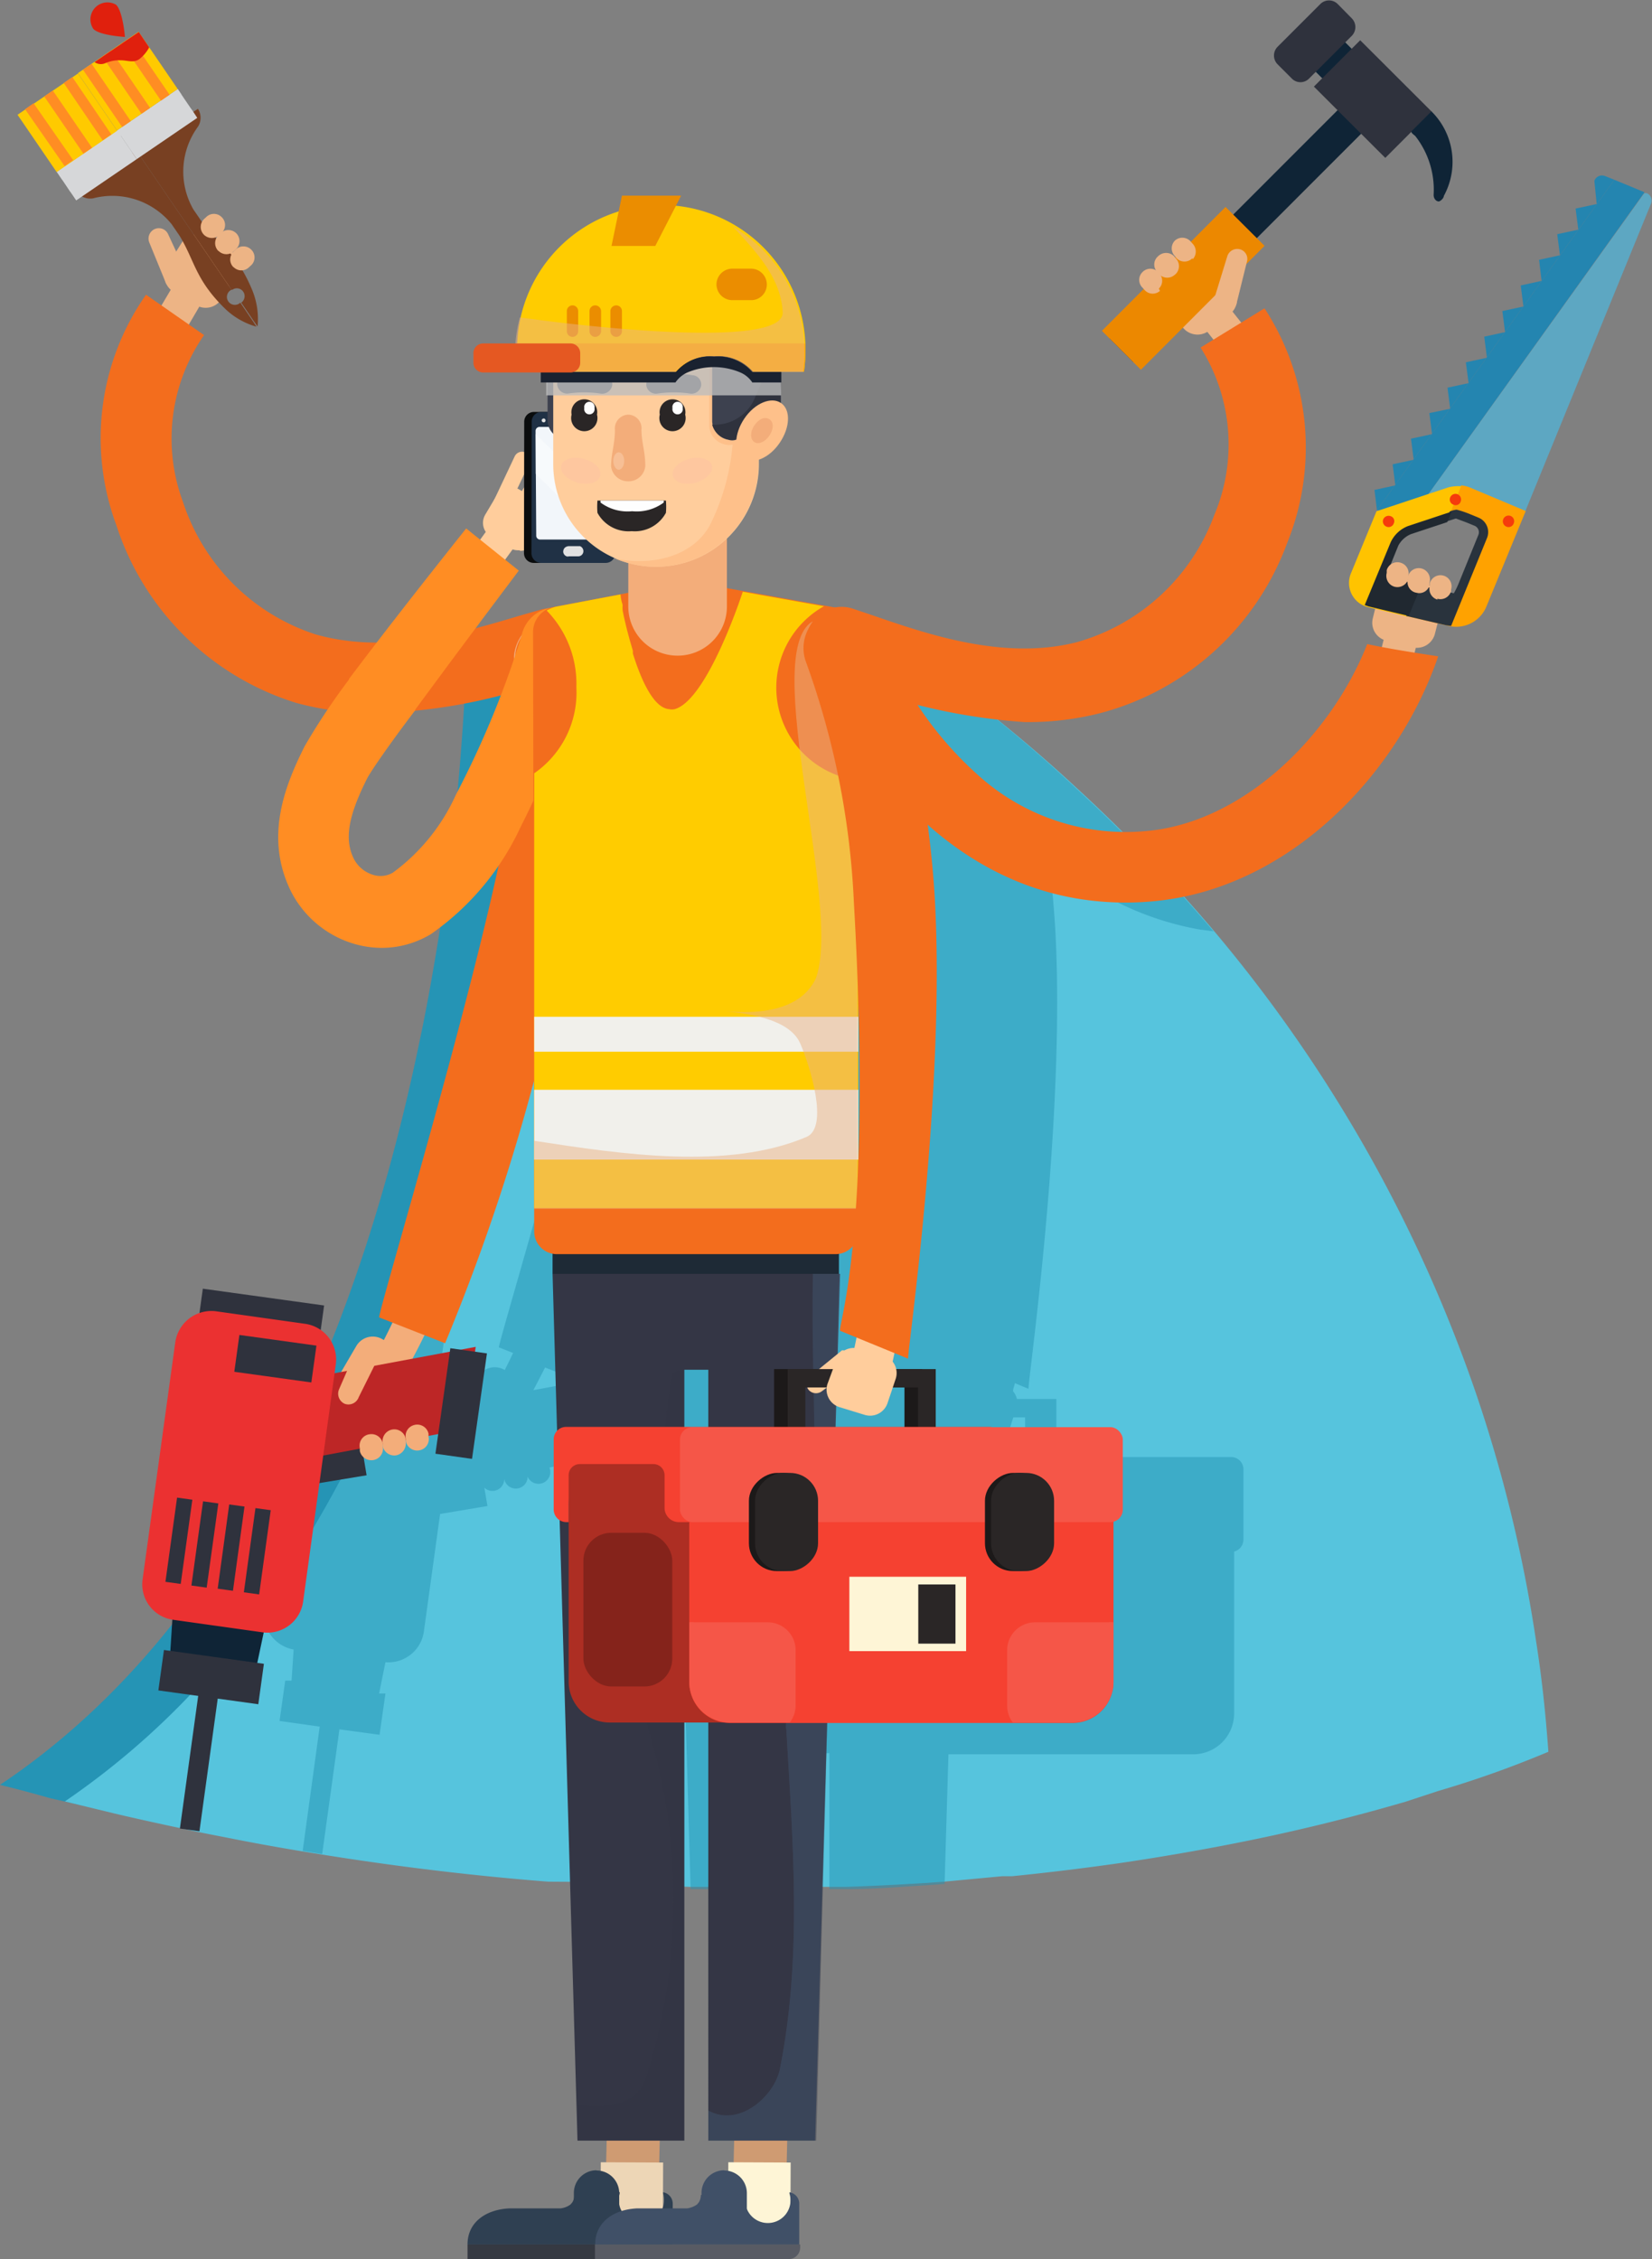 <svg xmlns="http://www.w3.org/2000/svg" viewBox="0 0 72.86 99.65"><rect x="0" y="0" width="72.86" height="99.65" fill="#808080" stroke="none"/><defs><style>.cls-1{isolation:isolate;}.cls-2,.cls-4{fill:#2594b5;}.cls-3{fill:#56c4dd;}.cls-4,.cls-45{opacity:0.5;}.cls-5{fill:#edb485;}.cls-6{fill:#f36d1d;}.cls-7{fill:#2485b0;}.cls-8{fill:#5da7c2;}.cls-9{fill:#ffa200;}.cls-10{fill:#ffc300;}.cls-11{fill:#29333d;}.cls-12{fill:#202830;}.cls-13{fill:#f53b0c;}.cls-14{fill:#784022;}.cls-15{fill:#d6d7d9;}.cls-16{fill:#ffca00;}.cls-17{fill:#ff8d23;}.cls-18{fill:#e0200d;}.cls-19{fill:#ffcd9c;}.cls-20{fill:#0a0c0d;}.cls-21{fill:#203145;}.cls-22{fill:#f2f6fa;}.cls-23{fill:#e1e1e1;}.cls-24,.cls-34,.cls-36{opacity:0.4;}.cls-24{mix-blend-mode:screen;}.cls-25{fill:#fefefe;}.cls-26{fill:#1e2a36;}.cls-27{fill:#cf9b72;}.cls-28{fill:#edd6b6;}.cls-29{fill:#2f4052;}.cls-30{fill:#353942;}.cls-31{fill:#fef5d6;}.cls-32{fill:#405067;}.cls-33{fill:#585b64;}.cls-34,.cls-37{fill:#333544;}.cls-34,.cls-36,.cls-45,.cls-56{mix-blend-mode:multiply;}.cls-35{fill:#343645;}.cls-38{fill:#f3ad7a;}.cls-39{fill:#2f323d;}.cls-40{fill:#0f2436;}.cls-41{fill:#bd2626;}.cls-42{fill:#eb3131;}.cls-43{fill:#fc0;}.cls-44{fill:#f1f0eb;}.cls-45{fill:#ebb386;}.cls-46{fill:#1c1919;}.cls-47{fill:#2a2626;}.cls-48{fill:#ad2e23;}.cls-49{fill:#f54131;}.cls-50{fill:#f55648;}.cls-51{fill:#85231b;}.cls-52{fill:#3d414f;}.cls-53{fill:#fec08a;}.cls-54{fill:#ffe9d4;opacity:0.3;}.cls-55{fill:#f48fb7;opacity:0.1;}.cls-56{fill:#bdbdbd;opacity:0.8;}.cls-57{fill:#1a2230;}.cls-58{fill:#eb8d00;}.cls-59{fill:#fa0;}.cls-60{fill:#e55822;}.cls-61{fill:#ec8800;}</style></defs><title>Recurso 1</title><g class="cls-1"><g id="Capa_2" data-name="Capa 2"><g id="Layer_1" data-name="Layer 1"><path class="cls-2" d="M18.49,46c.25-1.17.46-2.31.65-3.42.62-3.6,1-6.85,1.19-9.46.12-1.51.19-2.81.23-3.83,0-.08,0-.15,0-.23h18c8,5.82,24.89,21.08,26.83,47.5a48.17,48.17,0,0,1-4.87,1.77l-1.42.43c-1.54.45-3.34.93-5.4,1.38s-4.51.93-7.14,1.32c-1.53.22-3.14.42-4.83.59l-.44,0-1.07.1q-1.14.11-2.34.18c-1.13.07-2.3.13-3.5.17-1.64.05-3.35.07-5.1.05q-3.13,0-6.48-.25l-1.53-.11h0A125.11,125.11,0,0,1,7,80.3L5.29,80c-1-.21-2-.44-3.07-.68Q1.11,79,0,78.73C11,71.38,16.09,57.57,18.49,46Z"/><path class="cls-3" d="M68.29,77.27A45.47,45.47,0,0,1,63.43,79L62,79.47c-1.54.45-3.34.93-5.4,1.39s-4.51.92-7.14,1.31c-1.53.22-3.14.42-4.83.59l-.44,0-1.06.1L41.64,83l-.85.06c-1.14.07-2.31.13-3.5.17l-.73,0h-.24l-.81,0c-1.09,0-2.2,0-3.33,0l-1.74,0-2.25-.08-2.49-.14L24.18,83h0c-3.19-.25-6.51-.64-10-1.2l-.86-.14q-1.71-.28-3.45-.63c-.57-.11-1.14-.22-1.72-.35-1-.21-2-.43-3.07-.68l-2.22-.54a34.3,34.3,0,0,0,8.79-8.7,52.69,52.69,0,0,0,6.28-12,81.26,81.26,0,0,0,3.43-12c.24-1.16.46-2.31.65-3.42l0-.14c.19-1.12.36-2.21.5-3.26.31-2.25.52-4.3.66-6.06,0-.23,0-.45,0-.66.07-1,.12-1.82.16-2.56,0-.21,0-.41,0-.61,0-1.15.06-1.95.06-2.32v-.23l.11.08.28.21,3.54-.19,3.36-.17L33,27.26l2-.1L37.28,27l.11.06.4.24c.32.19.79.47,1.37.85S40.32,29,41,29.47a64.56,64.56,0,0,1,6.53,5.33,69.92,69.92,0,0,1,6,6.25A63.79,63.79,0,0,1,65.08,61.41a62.43,62.43,0,0,1,2.67,11C68,74,68.17,75.59,68.29,77.27Z"/><path class="cls-4" d="M54.29,64.27h-7.7V61.71H44.85a.78.78,0,0,0-.17-.34c0-.12.06-.24.08-.36l.6.25c0-.57,1.65-11.87,1.18-20.3-.07-1.12-.17-2.21-.32-3.28A13.26,13.26,0,0,0,52.91,41l.61.08a69.92,69.92,0,0,0-6-6.25A64.56,64.56,0,0,0,41,29.47c-.71-.51-1.33-.93-1.87-1.28s-1-.66-1.37-.85l-.4-.08V27.1L37.28,27,35,27.16l-2,.1v.21l-.36.07h0l-.44.08-.41.08-.15,0-1.83.35-.06,0a1.86,1.86,0,0,0-.47.09l-.13,0c-.27.08-.57.16-.87.26-.62.18-1.3.38-2,.57l1.12-1.5-3.54.19-.28-.21-.11.15c0,.37,0,1.17-.06,2.32,0,.2,0,.4,0,.61,0,.74-.09,1.6-.16,2.56.11-.15.22-.31.34-.46A25.66,25.66,0,0,0,27.4,32c-.62,1.52-1.42,3.27-2,4.43a8.67,8.67,0,0,1-2.77,3.44l-.08,0c-.14,1-.31,2.14-.5,3.26h0a4.12,4.12,0,0,0,2.17-.61,10.25,10.25,0,0,0,3.11-3.25C25.78,46.66,22.1,58.8,22,59.43l.63.25c-.12.25-.24.5-.37.75l0,0a.86.86,0,0,0-1.18.3l-.62,1.06a.2.2,0,0,1,0,.08l-.29.06.05-.4A1.58,1.58,0,0,0,19.46,60l.15-1.07-1.68-.23a52.69,52.69,0,0,1-6.28,12l0,.27a1.6,1.6,0,0,0,1.3,1.79l-.09,1.37-.28,0-.25,1.78,1.77.25-.75,5.48.86.14.76-5.5,1.77.24L17,74.7l-.28,0L17,73.32A1.58,1.58,0,0,0,18.69,72l.72-5.22,2.09-.35-.14-.81a.52.52,0,0,0,.87-.47.52.52,0,1,0,1-.21.52.52,0,1,0,1-.21v0l.35-.07-.09.64,1.61.22.64-4.65-.45-.06h0l-1.16-.17-.05.39-1.56.29h0c.17-.31.34-.65.52-1l.87.34a92.3,92.3,0,0,0,4-11.81v6.88a1,1,0,0,0,.81,1v.83l.19,6.93a.56.56,0,0,0-.14.38v3.09a.56.56,0,0,0,.26.47l.43,14.9,1.74,0c1.13,0,2.24,0,3.33,0v-6h1.05v6l.73,0c1.19,0,2.36-.1,3.5-.17l.85-.06.17-5.72H52.63a1.8,1.8,0,0,0,1.8-1.8V68.44a.55.55,0,0,0,.41-.53V64.82A.54.54,0,0,0,54.29,64.27Zm-17.73,0H35.51V61.75h1.05Zm8.66,0h-3l0-.95.14.07,1.1.36a.81.81,0,0,0,1-.51l.23-.72h.52Z"/><path class="cls-5" d="M63.29,27.94a.82.82,0,0,1-1,.61l-1.14-.29a.81.81,0,0,1-.6-1l.28-1.14a.82.82,0,0,1,1-.6l1.14.28a.84.84,0,0,1,.61,1Z"/><path class="cls-5" d="M61.64,31.84a.75.75,0,0,1-.89.53h0a.73.73,0,0,1-.53-.89l1.05-4.26a.72.72,0,0,1,.88-.53h0a.72.72,0,0,1,.54.88Z"/><path class="cls-6" d="M60.3,28.41c-1.57,4-5.43,7.88-9.77,8.25a9.71,9.71,0,0,1-7.47-2.54,15.72,15.72,0,0,1-3.47-4.54H36.15c0,.06.05.12.08.17,1.91,4.45,5.79,9,11.36,9.9a13.07,13.07,0,0,0,3.21.11c6-.51,10.84-5.57,12.63-10.81C62.38,28.79,61.33,28.63,60.3,28.41Z"/><path class="cls-7" d="M70.8,7.77a.36.36,0,0,0-.48.2l0,0h0V8l.1,1-.93.2.12.93-.93.2.12.93-.92.2h0l.11.93-.92.2h0l.12.93-.93.2h0l.12.93-.92.2h0l.12.93-.93.2h0l.12.92-.93.2h0l.12.93-.92.19.12.93-.93.2.12.93-.93.2.12.93-.92.2.11.9h0L71.2,7.93Z"/><polygon class="cls-7" points="71.2 7.93 60.73 22.51 62.46 22.55 72.53 8.48 71.2 7.93"/><path class="cls-8" d="M72.63,8.52l-.11,0L62.46,22.55l4.76.13L72.81,9h0l0,0A.36.36,0,0,0,72.63,8.52Z"/><path class="cls-9" d="M64.82,21.5a1.41,1.41,0,0,0-.38-.09l-.56,1.38.41-.12a4.24,4.24,0,0,1,.54.2l.34.14a.51.51,0,0,1,.28.66l-.88,2.13a2.75,2.75,0,0,1-.25.52.29.29,0,0,1-.14,0l-.5-.12L62.58,26l-.49,1.19,1.77.41a1.44,1.44,0,0,0,1.69-.83l1.74-4.23Z"/><path class="cls-10" d="M61.31,25.68a.42.42,0,0,1-.3-.59l.45-1.1a1.27,1.27,0,0,1,.67-.62l1.63-.54.12,0,.56-1.38a1.73,1.73,0,0,0-.57.05l-3.16,1.05-1.12,2.72a1.1,1.1,0,0,0,.74,1.51l1.76.42L62.58,26Z"/><path class="cls-11" d="M64,27.61l1.58-3.87a.69.69,0,0,0-.38-.91l-.34-.14a4.52,4.52,0,0,0-.62-.21,1.18,1.18,0,0,0-.3.08l-.19.46h0l.46-.15.48.18.34.14a.31.31,0,0,1,.17.41l-.87,2.14a3.44,3.44,0,0,1-.21.43l-.47-.11-1.07-.25-.56,1.36,1.76.41Z"/><path class="cls-12" d="M61.35,25.49h0a.23.23,0,0,1-.13-.31l.45-1.11a1.11,1.11,0,0,1,.56-.51l1.6-.53.19-.46-.28.09-1.63.54a1.4,1.4,0,0,0-.78.73l-1.14,2.76.17.06,1.77.42.56-1.36Z"/><path class="cls-13" d="M64.42,22.13a.25.25,0,0,0-.14-.33.25.25,0,0,0-.32.14.24.24,0,0,0,.14.32A.23.23,0,0,0,64.42,22.13Z"/><path class="cls-13" d="M61.47,23.09a.23.23,0,0,0-.13-.32.26.26,0,0,0-.33.13.25.25,0,0,0,.14.33A.24.24,0,0,0,61.47,23.09Z"/><path class="cls-13" d="M66.76,23.09a.25.25,0,0,0-.13-.33.25.25,0,0,0-.19.47A.24.24,0,0,0,66.76,23.09Z"/><path class="cls-5" d="M61.5,25.88a.5.5,0,0,0,.61-.34l0-.12a.49.49,0,0,0-.34-.6h0a.49.49,0,0,0-.61.33l0,.12a.5.5,0,0,0,.34.61Z"/><path class="cls-5" d="M62.45,26.14a.47.47,0,0,0,.6-.33l0-.12a.5.5,0,0,0-.34-.61h0a.49.49,0,0,0-.61.34l0,.12a.47.47,0,0,0,.34.6Z"/><path class="cls-5" d="M63.39,26.41a.49.49,0,0,0,.61-.34L64,26a.49.49,0,0,0-.34-.61h0a.49.49,0,0,0-.6.34l0,.12a.49.49,0,0,0,.34.6Z"/><path class="cls-5" d="M7.36,11.75a.83.83,0,0,0,.29,1.12l1,.59a.82.82,0,0,0,1.13-.29l.59-1A.83.83,0,0,0,10.09,11l-1-.59A.84.84,0,0,0,8,10.73Z"/><path class="cls-5" d="M5.82,15.68a.73.73,0,0,0,.27,1h0a.73.73,0,0,0,1-.25l2.22-3.79a.72.72,0,0,0-.26-1h0a.73.73,0,0,0-1,.26Z"/><path class="cls-5" d="M6.81,10.11a.45.45,0,0,1,.6.21l.85,1.83a1.58,1.58,0,0,1-.47.49c-.12.06-.46-.12-.46-.12l-.74-1.81A.46.46,0,0,1,6.81,10.11Z"/><path class="cls-14" d="M10.25,12.78a.34.34,0,0,1,.48.09.35.35,0,0,1-.09.48h0l.57.84h0l.15.21a3.36,3.36,0,0,0-.23-1.59c-.71-1.72-1.47-2-2.25-3.06l-.35-.51a3.35,3.35,0,0,1,.2-3.65.73.73,0,0,0,0-.79L6,6.62l4.21,6.16Z"/><path class="cls-14" d="M4.1,8.75A3.36,3.36,0,0,1,7.57,9.89l.35.51c.67,1.1.69,1.93,2,3.21a3.27,3.27,0,0,0,1.39.8l-.14-.22-.57-.84a.35.35,0,1,1-.39-.57L6,6.62,3.37,8.44A.74.74,0,0,0,4.1,8.75Z"/><polygon class="cls-15" points="8.39 5.41 8.7 5.2 8.49 4.88 8.41 4.77 8.13 4.36 8.05 4.24 7.84 3.93 7.53 4.14 5.17 5.75 6.03 7.02 8.39 5.41"/><polygon class="cls-15" points="7.62 4.43 8 4.17 7.96 4.11 7.95 4.09 7.89 4.01 7.88 3.99 7.84 3.93 7.46 4.19 4.59 6.15 4.75 6.38 7.62 4.43"/><polygon class="cls-15" points="3.67 8.63 6.03 7.02 5.17 5.75 2.81 7.36 2.5 7.58 2.71 7.89 2.79 8 3.07 8.42 3.15 8.53 3.36 8.84 3.67 8.63"/><rect class="cls-16" x="4.02" y="2.05" width="3.24" height="3.06" transform="translate(-1.04 3.8) rotate(-34.32)"/><rect class="cls-16" x="1.35" y="3.88" width="3.23" height="3.06" transform="translate(-2.53 2.62) rotate(-34.33)"/><polygon class="cls-17" points="5.37 1.91 5.75 1.65 7.48 4.18 7.1 4.44 5.37 1.91"/><rect class="cls-17" x="5.34" y="2.1" width="0.46" height="3.06" transform="translate(-1.08 3.77) rotate(-34.34)"/><rect class="cls-17" x="4.48" y="2.68" width="0.46" height="3.06" transform="translate(-1.55 3.39) rotate(-34.35)"/><polygon class="cls-17" points="2.81 3.66 3.19 3.4 4.91 5.93 4.53 6.19 2.81 3.66"/><rect class="cls-17" x="2.77" y="3.85" width="0.46" height="3.06" transform="translate(-2.51 2.64) rotate(-34.39)"/><rect class="cls-17" x="1.92" y="4.44" width="0.46" height="3.06" transform="matrix(0.82, -0.57, 0.57, 0.82, -3, 2.27)"/><path class="cls-18" d="M4.12,1.28a.75.75,0,0,1,1-1.07c.3.29.39,1.42.39,1.42S4.41,1.57,4.12,1.28Z"/><path class="cls-18" d="M4.66,2.78a1.56,1.56,0,0,1,.67-.12c.3,0,.59.14.85-.08a1.62,1.62,0,0,0,.4-.49l-.46-.68L4.17,2.74A.49.49,0,0,0,4.66,2.78Z"/><path class="cls-5" d="M10.3,11.79a.48.48,0,0,1,0-.69l.09-.09a.49.49,0,0,1,.69,0h0a.48.48,0,0,1,0,.69l-.09.08a.48.48,0,0,1-.69,0Z"/><path class="cls-5" d="M9.63,11.07a.49.49,0,0,1,0-.69l.09-.09a.5.5,0,0,1,.7,0h0a.49.49,0,0,1,0,.69l-.09.09a.49.49,0,0,1-.69,0Z"/><path class="cls-5" d="M9,10.36a.49.49,0,0,1,0-.7l.09-.08a.48.48,0,0,1,.69,0h0a.48.48,0,0,1,0,.69l-.09.09a.5.5,0,0,1-.69,0Z"/><path class="cls-6" d="M16.37,31.46a24.17,24.17,0,0,0,7.51-1.33l.83-.24a1.55,1.55,0,1,0-.85-3l-.88.25c-2.47.74-5.86,1.76-9.07.84a9.11,9.11,0,0,1-5.84-5.84A8,8,0,0,1,9,14.78L6.44,13A11,11,0,0,0,5.13,23.16,12.1,12.1,0,0,0,13.05,31,12.93,12.93,0,0,0,16.37,31.46Z"/><rect class="cls-19" x="20.34" y="23.77" width="2.44" height="1.41" transform="translate(-10.91 27.58) rotate(-54.08)"/><path class="cls-19" d="M22.43,22.37a.35.35,0,0,1-.47.17h0a.35.35,0,0,1-.17-.48l.91-1.93a.36.36,0,0,1,.48-.17h0a.34.34,0,0,1,.17.47Z"/><path class="cls-19" d="M23.85,23.29a.36.36,0,0,1-.5.09h0a.37.37,0,0,1-.09-.5l1.23-1.76A.37.37,0,0,1,25,21h0a.36.36,0,0,1,.09.5Z"/><path class="cls-19" d="M25,23.68a.4.4,0,0,0-.42-.36l-1.73.12a1.18,1.18,0,0,0-.17.56c0,.11.27.3.27.3l1.68-.2A.4.4,0,0,0,25,23.68Z"/><path class="cls-19" d="M23.32,22.56a.36.36,0,0,1-.49.12h0a.36.36,0,0,1-.13-.49l1.1-1.84a.36.36,0,0,1,.49-.13h0a.36.36,0,0,1,.13.49Z"/><rect class="cls-19" x="21.49" y="21.68" width="2.43" height="2.43" rx="0.71" transform="translate(-8.58 30.7) rotate(-59.26)"/><path class="cls-17" d="M22.88,25.17l-2.32-1.86s-3,3.75-5.17,6.64c1,.42,1.9.93,2.88,1.41C20.25,28.66,22.88,25.17,22.88,25.17Z"/><path class="cls-20" d="M23.12,18.59a.43.43,0,0,1,.44-.42h2.82a.42.42,0,0,1,.43.41v5.84a.42.42,0,0,1-.43.41H23.55a.43.43,0,0,1-.44-.42Z"/><path class="cls-21" d="M23.45,18.59a.43.43,0,0,1,.44-.42H26.7a.43.43,0,0,1,.44.41v5.84a.43.43,0,0,1-.44.41H23.87a.43.43,0,0,1-.43-.42Z"/><path class="cls-22" d="M23.62,19a.18.18,0,0,1,.18-.17h3A.16.16,0,0,1,27,19v4.64a.17.17,0,0,1-.18.16h-3a.17.17,0,0,1-.17-.17Z"/><path class="cls-23" d="M24.91,24.16a.29.29,0,0,1,.18-.07h.4l.09,0a.24.24,0,0,1,.15.22.23.23,0,0,1-.24.23h-.4a.16.16,0,0,1-.1,0,.23.23,0,0,1-.15-.21A.26.26,0,0,1,24.91,24.16Z"/><path class="cls-23" d="M24.88,18.45h.83a.09.09,0,0,1,.09.09.09.09,0,0,1-.09.1h-.83a.1.1,0,0,1-.09-.1A.09.09,0,0,1,24.88,18.45Z"/><path class="cls-23" d="M23.89,18.54a.09.09,0,0,1,.09-.08.08.08,0,0,1,.08.08.08.08,0,0,1-.08.09A.09.09,0,0,1,23.89,18.54Z"/><g class="cls-24"><polygon class="cls-25" points="25.29 18.84 25.98 18.84 26.96 19.82 26.96 21.02 24.77 18.84 25.29 18.84"/><path class="cls-25" d="M23.62,19.14,27,22.48v1.17a.17.17,0,0,1-.18.16h-.25L23.62,20.9Z"/></g><g id="Legs"><path class="cls-26" d="M24.37,56.19V54.34a6.29,6.29,0,0,1,6.27-6.27h.11A6.29,6.29,0,0,1,37,54.34l0,1.85Z"/><rect class="cls-27" x="26.92" y="93.93" width="1.97" height="2.34" transform="translate(-67.82 120.75) rotate(-88.65)"/><rect class="cls-28" x="26.44" y="95.43" width="2.85" height="2.75" transform="translate(-69.06 124.25) rotate(-89.75)"/><path class="cls-29" d="M26.31,95.74a1,1,0,0,1,1,1v.93a1,1,0,0,1-1,1h0a1,1,0,0,1-1-1v-.94a1,1,0,0,1,1-1Z"/><path class="cls-30" d="M29.67,99.14a.51.51,0,0,1-.52.51H20.62V99h9.05Z"/><path class="cls-29" d="M20.62,99h9.05V98.2h0v-1a.51.51,0,0,0-.42-.5v.06a1,1,0,1,1-1.92,0v-.07l-2,.13v0a.59.59,0,0,1-.1.34l-.07.08a.91.91,0,0,1-.43.17l-.1,0H22.49C21.46,97.45,20.62,98,20.62,99Z"/><rect class="cls-27" x="32.55" y="93.93" width="1.97" height="2.34" transform="translate(-62.33 126.38) rotate(-88.65)"/><rect class="cls-31" x="32.07" y="95.43" width="2.85" height="2.75" transform="translate(-63.46 129.88) rotate(-89.75)"/><path class="cls-32" d="M31.94,95.74a1,1,0,0,1,1,1v.93a1,1,0,0,1-1,1h0a1,1,0,0,1-1-1v-.94a1,1,0,0,1,1-1Z"/><path class="cls-33" d="M35.29,99.14a.51.51,0,0,1-.51.51H26.24V99h9.05Z"/><path class="cls-32" d="M26.25,99h9V98.2h0v-1a.51.51,0,0,0-.43-.5v.06a1,1,0,1,1-1.91,0v-.07l-2,.13v0a.59.59,0,0,1-.1.34l-.07.08a1,1,0,0,1-.43.17l-.1,0H28.12C27.09,97.45,26.25,98,26.25,99Z"/><polygon class="cls-32" points="31.24 94.42 31.24 56.19 37.05 56.19 35.95 94.42 31.24 94.42"/><path class="cls-34" d="M31.39,93.17c1.3.58,2.74-.72,3-1.87,1-5,.58-10,.29-15-.15-.72.86-1.88,1-2.74.56-5.88,0-11.63.13-17.37h1.2L36,94.42H31.24V93.1Z"/><path class="cls-35" d="M35.85,56.19H24.37l1.1,38.23h4.71v-34h1.06V93.1l.15.07c1.3.58,2.74-.72,3-1.87,1-5,.58-10,.29-15-.15-.72.86-1.88,1-2.74C36.28,67.68,35.75,61.93,35.85,56.19Z"/><g class="cls-36"><path class="cls-37" d="M28.5,91.59A26,26,0,0,0,28.5,76c2.31-4.9,0-10.1,1.16-15.43a.72.72,0,0,1,.52-.15v34H25.47l0-1.57C26.87,93,28.12,92.82,28.5,91.59Z"/></g></g><g id="Distant_hand" data-name="Distant hand"><path class="cls-38" d="M16.82,59.32c1.2.63.15,0,1.36.63,2.93-5.34,8.29-21.75,7.87-31a1.67,1.67,0,0,0-2.89-1.12,1.88,1.88,0,0,0-.49,1.11v.27c0,1.23.07,2.46,0,3.68a56.76,56.76,0,0,1-.47,6.28C21.39,45.66,20,53.24,16.82,59.32Z"/><path class="cls-38" d="M18.24,60.87a.86.86,0,0,0-.3-1.18l-1.06-.61a.84.84,0,0,0-1.17.3l-.62,1.06a.84.84,0,0,0,.3,1.17l1.06.62a.86.86,0,0,0,1.18-.3Z"/><rect class="cls-39" x="12.63" y="63.72" width="3.43" height="1.64" transform="translate(-10.34 3.21) rotate(-9.39)"/><rect class="cls-39" x="3.47" y="74.64" width="11.37" height="0.87" transform="translate(-66.48 73.9) rotate(-82.15)"/><polygon class="cls-40" points="11.21 74 12.28 68.94 7.8 68.33 7.47 73.49 11.21 74"/><polygon class="cls-41" points="20.48 63.04 20.98 59.41 14.34 60.65 13.84 64.28 20.48 63.04"/><rect class="cls-39" x="8.4" y="71.75" width="1.8" height="4.45" transform="translate(-65.24 73.06) rotate(-82.13)"/><rect class="cls-39" x="10.59" y="55.41" width="1.8" height="5.4" transform="translate(-47.64 61.52) rotate(-82.12)"/><path class="cls-42" d="M11.57,72a1.59,1.59,0,0,0,1.8-1.36l1.44-10.46a1.59,1.59,0,0,0-1.37-1.79l-3.91-.55a1.61,1.61,0,0,0-1.8,1.37L6.29,69.66a1.58,1.58,0,0,0,1.36,1.79Z"/><rect class="cls-39" x="17.95" y="60.88" width="4.7" height="1.63" transform="matrix(0.14, -0.99, 0.99, 0.14, -43.58, 73.37)"/><rect class="cls-39" x="6.01" y="67.62" width="3.75" height="0.68" transform="translate(-60.51 66.48) rotate(-82.14)"/><rect class="cls-39" x="7.16" y="67.77" width="3.75" height="0.68" transform="translate(-59.67 67.75) rotate(-82.13)"/><rect class="cls-39" x="8.32" y="67.93" width="3.75" height="0.68" transform="translate(-58.83 69.1) rotate(-82.2)"/><rect class="cls-39" x="9.47" y="68.09" width="3.75" height="0.68" transform="translate(-57.99 70.33) rotate(-82.16)"/><rect class="cls-39" x="11.33" y="58.22" width="1.64" height="3.43" transform="translate(-48.89 63.75) rotate(-82.12)"/><path class="cls-38" d="M16.27,63.27a.51.51,0,0,1,.61.39l0,.13a.51.51,0,0,1-.4.61h0a.52.52,0,0,1-.61-.4l0-.12a.51.51,0,0,1,.39-.61Z"/><path class="cls-38" d="M17.28,63.06a.51.51,0,0,1,.61.39l0,.13a.53.53,0,0,1-.4.61h0a.52.52,0,0,1-.61-.4l0-.13a.52.52,0,0,1,.4-.6Z"/><path class="cls-38" d="M18.29,62.85a.51.51,0,0,1,.61.39l0,.13a.5.5,0,0,1-.39.6h0a.51.51,0,0,1-.61-.39l0-.13a.5.5,0,0,1,.4-.6Z"/><path class="cls-38" d="M15.2,61.92a.49.49,0,0,1-.25-.63l.84-1.93a1.54,1.54,0,0,1,.71,0c.13,0,.23.44.23.44l-.91,1.83A.48.48,0,0,1,15.2,61.92Z"/><path class="cls-6" d="M22.72,32.87c.47,3.47-5.91,24.41-6,25.24l2.91,1.14c5.84-14.07,6.67-25.88,6.47-30.32a1.67,1.67,0,0,0-2.89-1.12,1.88,1.88,0,0,0-.49,1.11v.27C22.72,30.42,22.55,31.66,22.72,32.87Z"/><path class="cls-17" d="M24.8,26.81A1.57,1.57,0,0,0,23,28.05a41.72,41.72,0,0,1-2.89,7,8.68,8.68,0,0,1-2.78,3.44,1.07,1.07,0,0,1-.87.1,1.41,1.41,0,0,1-.86-.72c-.42-.86-.24-1.88.6-3.55.15-.29,1-1.53,2.12-3-1-.48-1.91-1-2.88-1.41a29.1,29.1,0,0,0-2,3c-.88,1.75-1.77,4-.63,6.36a4.57,4.57,0,0,0,2.8,2.36,4.41,4.41,0,0,0,1.23.18,4.19,4.19,0,0,0,2.17-.61,11.8,11.8,0,0,0,3.94-4.7A43,43,0,0,0,26,28.65,1.56,1.56,0,0,0,24.8,26.81Z"/></g><g id="Body"><path class="cls-6" d="M23.56,54.32a1,1,0,0,0,1,1H36.85a1,1,0,0,0,1-1V27.85a1,1,0,0,0-1-1.05l-6.49-1.16-5.85,1.12a1.13,1.13,0,0,0-1,1.09Z"/><path class="cls-43" d="M37.85,34.39v18.9H23.56V34.11a4.33,4.33,0,0,0,1.86-3.8,4.62,4.62,0,0,0-1.31-3.38,1.68,1.68,0,0,1,.41-.17l2-.38.85-.16h0s0,.18.09.46a2,2,0,0,0,0,.24c.08.42.22,1,.39,1.57v0l.06.21a.56.56,0,0,1,0,.12c.38,1.22.93,2.41,1.6,2.46a.55.55,0,0,0,.25,0c1.46-.42,3-5.18,3-5.18l.78.14,2.8.5a4.12,4.12,0,0,0,1.43,7.67Z"/><rect class="cls-44" x="23.56" y="48.07" width="14.29" height="3.08"/><rect class="cls-44" x="23.56" y="44.85" width="14.29" height="1.54"/></g><path class="cls-45" d="M35.57,50.15c1-.43.16-3.1-.27-4.11s-2-1.3-3.32-1.44c1.44.14,3.32,0,4-1.44,1.18-3.17-2.46-14.3-.16-15.74.31-.19,1.62,6.92,2,7v18.9H23.56v-3C27.46,50.92,32.11,51.62,35.57,50.15Z"/><g id="Front_Hand" data-name="Front Hand"><path class="cls-19" d="M38,57.8c-.1.61-.22,1.21-.35,1.81,1.32.3.35.35,1.68.63.18-.81.34-1.62.49-2.44Z"/><path class="cls-6" d="M35.54,29.18a35.66,35.66,0,0,1,2.12,10.63c.83,14.49-.65,18.44-.61,18.89l3,1.23c0-.57,1.65-11.86,1.18-20.29a44.6,44.6,0,0,0-2.15-11.27,2.26,2.26,0,0,0-2.52-1.43A1.77,1.77,0,0,0,35.54,29.18Z"/></g><polygon class="cls-46" points="39.89 63.14 39.89 61.2 34.93 61.2 34.93 63.14 34.14 63.14 34.14 60.39 40.67 60.39 40.67 63.14 39.89 63.14"/><path class="cls-19" d="M35.65,61.29a.43.43,0,0,0,.58.09l1.5-1.11a1.31,1.31,0,0,0-.17-.6c-.06-.1-.42-.11-.42-.11l-1.4,1.14A.44.44,0,0,0,35.65,61.29Z"/><polygon class="cls-47" points="40.49 63.14 40.49 61.2 35.52 61.2 35.52 63.14 34.74 63.14 34.74 60.39 41.27 60.39 41.27 63.14 40.49 63.14"/><path class="cls-19" d="M36.88,60a.82.82,0,0,1,1-.51L39,59.8a.81.81,0,0,1,.51,1l-.37,1.1a.81.81,0,0,1-1,.51L37,62.06a.81.81,0,0,1-.51-1Z"/><path class="cls-48" d="M25.08,66.39v7.79a1.81,1.81,0,0,0,1.8,1.8H42c1,0,1.8-2,1.8-3V66.39c0-1-.81-2.76-1.8-2.76l-16.57-.27C24.43,63.36,25.08,65.4,25.08,66.39Z"/><path class="cls-49" d="M30.4,66.39v7.79A1.8,1.8,0,0,0,32.2,76H47.31a1.81,1.81,0,0,0,1.8-1.8V66.39c0-1-.81-2.76-1.8-2.76H32.2C31.2,63.63,30.4,65.4,30.4,66.39Z"/><rect class="cls-31" x="37.46" y="69.55" width="5.15" height="3.28" transform="translate(80.07 142.38) rotate(180)"/><path class="cls-50" d="M44.42,72.76v2.48a1.22,1.22,0,0,0,.25.74h2.64a1.81,1.81,0,0,0,1.8-1.8V71.56a.9.9,0,0,0-.23,0H45.65A1.23,1.23,0,0,0,44.42,72.76Z"/><path class="cls-50" d="M35.09,72.76v2.48a1.23,1.23,0,0,1-.26.74H32.2a1.8,1.8,0,0,1-1.8-1.8V71.56a.86.86,0,0,1,.23,0h3.23A1.23,1.23,0,0,1,35.09,72.76Z"/><path class="cls-49" d="M24.42,63.49v3.09a.56.56,0,0,0,.55.56h.11V65.07a.49.49,0,0,1,.49-.49h3.25a.49.49,0,0,1,.49.49v1.44a.63.63,0,0,0,.63.63H43.65a.56.56,0,0,0,.55-.56V63.5a.56.56,0,0,0-.55-.56H25A.55.55,0,0,0,24.42,63.49Z"/><rect class="cls-50" x="29.99" y="62.94" width="19.53" height="4.19" rx="0.55" transform="translate(79.51 130.08) rotate(180)"/><rect class="cls-46" x="42.66" y="65.74" width="4.33" height="2.78" rx="1.23" transform="translate(111.96 22.31) rotate(90)"/><rect class="cls-47" x="42.93" y="65.74" width="4.33" height="2.78" rx="1.23" transform="translate(112.23 22.04) rotate(90)"/><rect class="cls-46" x="32.25" y="65.74" width="4.33" height="2.78" rx="1.23" transform="translate(101.55 32.72) rotate(90)"/><rect class="cls-47" x="32.52" y="65.74" width="4.33" height="2.78" rx="1.23" transform="translate(101.82 32.45) rotate(90)"/><rect class="cls-51" x="25.73" y="67.62" width="3.92" height="6.78" rx="1.23" transform="translate(55.38 142.01) rotate(180)"/><rect class="cls-47" x="40.5" y="69.88" width="1.64" height="2.61" transform="translate(82.64 142.38) rotate(180)"/><path class="cls-38" d="M27.71,26.74a2.17,2.17,0,0,0,2.17,2.18h0a2.17,2.17,0,0,0,2.18-2.18V19.59a2.17,2.17,0,0,0-2.18-2.18h0a2.17,2.17,0,0,0-2.17,2.18Z"/><g id="Head"><path class="cls-52" d="M24.8,13a2.57,2.57,0,0,1,.94-.16,1.07,1.07,0,0,1,.92.92A13.67,13.67,0,0,1,27,19.39c-.12.55-.6.88-1,.71a1.28,1.28,0,0,1-.66-.79.54.54,0,0,1-.47.07.87.87,0,0,1-.72-.81V13.81A.91.91,0,0,1,24.8,13Z"/><path class="cls-19" d="M24.4,20.51A4.53,4.53,0,0,0,28.93,25h0a4.53,4.53,0,0,0,4.54-4.53V15.74a4.53,4.53,0,0,0-4.54-4.53h0a4.53,4.53,0,0,0-4.53,4.53Z"/><path class="cls-53" d="M31.39,23a9.79,9.79,0,0,0,.92-3.39.65.65,0,0,1-.31,0,.88.88,0,0,1-.72-.81V14a.68.68,0,0,1,0-.14,12.57,12.57,0,0,0-1.6-2.63,4.58,4.58,0,0,1,2.9,1.8,1.79,1.79,0,0,1,.33,0,1.06,1.06,0,0,1,.92.92,17.39,17.39,0,0,1,.48,4,3,3,0,0,0-.86.82v1.74A4.53,4.53,0,0,1,28.93,25a4.65,4.65,0,0,1-1.79-.36C28.87,25,30.72,24.48,31.39,23Z"/><path class="cls-52" d="M32.12,13a2.57,2.57,0,0,1,.94-.16,1.07,1.07,0,0,1,.92.92,16,16,0,0,1,.45,4.48,1.74,1.74,0,0,0-1.14.57,4.88,4.88,0,0,0-.62.67,1,1,0,0,1-.07-.15.54.54,0,0,1-.47.07.87.87,0,0,1-.72-.81V13.81A.91.91,0,0,1,32.12,13Z"/><path class="cls-39" d="M33.32,17.48a5.24,5.24,0,0,0,0-4.59,1.16,1.16,0,0,1,.64.85,16,16,0,0,1,.45,4.48,1.74,1.74,0,0,0-1.14.57,4.88,4.88,0,0,0-.62.67,1,1,0,0,1-.07-.15.54.54,0,0,1-.47.07.9.9,0,0,1-.7-.65A1.91,1.91,0,0,0,33.32,17.48Z"/><path class="cls-53" d="M32.78,20.21c.43.3,1.15,0,1.61-.68s.49-1.45.06-1.75-1.16,0-1.62.68S32.35,19.92,32.78,20.21Z"/><path class="cls-38" d="M33.27,19.5c.17.12.47,0,.66-.28s.21-.6,0-.73-.48,0-.67.29S33.09,19.38,33.27,19.5Z"/><path class="cls-47" d="M26.35,22.08a3.19,3.19,0,0,0,0,.54,1.56,1.56,0,0,0,1.51.81,1.56,1.56,0,0,0,1.51-.81,3.19,3.19,0,0,0,0-.54Z"/><path class="cls-25" d="M26.49,22.08a.17.17,0,0,0,0,.09,2,2,0,0,0,1.39.38,2,2,0,0,0,1.39-.38.17.17,0,0,0,0-.09Z"/><path class="cls-47" d="M29.1,18.29a.58.58,0,1,0,1.12,0,.57.57,0,1,0-1.12,0Z"/><path class="cls-25" d="M29.66,18a.23.23,0,1,0,.45,0,.23.23,0,1,0-.45,0Z"/><path class="cls-47" d="M25.21,18.29a.58.58,0,1,0,1.12,0,.57.57,0,1,0-1.12,0Z"/><path class="cls-25" d="M25.77,18a.23.23,0,1,0,.45,0,.23.23,0,1,0-.45,0Z"/><path class="cls-52" d="M29,17.36a4.9,4.9,0,0,1,1.43,0,.43.43,0,0,0,.49-.33h0a.41.41,0,0,0-.38-.48,5.08,5.08,0,0,0-1.65,0,.41.41,0,0,0-.38.48h0A.43.43,0,0,0,29,17.36Z"/><path class="cls-52" d="M25.05,17.36a4.9,4.9,0,0,1,1.43,0A.45.45,0,0,0,27,17h0a.43.43,0,0,0-.39-.48,5,5,0,0,0-1.64,0,.42.42,0,0,0-.39.48h0A.44.44,0,0,0,25.05,17.36Z"/><path class="cls-38" d="M27.71,21.23h0a.74.74,0,0,0,.75-.67c0-.64-.16-1-.17-1.6a.6.6,0,0,0-.58-.67h0a.61.61,0,0,0-.59.67c0,.64-.16,1-.17,1.6A.75.75,0,0,0,27.71,21.23Z"/><path class="cls-54" d="M27.05,20.33c0,.21.11.39.24.39s.24-.18.24-.39-.11-.38-.24-.38S27.05,20.12,27.05,20.33Z"/><path class="cls-55" d="M29.68,21c.08.29.53.42,1,.29s.8-.48.72-.76-.53-.42-1-.29S29.6,20.67,29.68,21Z"/><path class="cls-55" d="M26.47,21c-.08.29-.53.42-1,.29s-.8-.48-.72-.76.53-.42,1-.29S26.55,20.67,26.47,21Z"/></g><path class="cls-56" d="M24.09,17.44V15.5H34.3a14,14,0,0,1,.15,1.94Z"/><path class="cls-57" d="M23.85,16.15h5.94l0-.06a2.12,2.12,0,0,1,1.66-.54,2.11,2.11,0,0,1,1.65.54l0,.06,1.36.07v.65H33.18a1.21,1.21,0,0,0-.55-.45,3,3,0,0,0-2.29,0,1.26,1.26,0,0,0-.55.45H23.85Z"/><path class="cls-43" d="M22.76,15.51a6.4,6.4,0,0,0,.06.88h7a2,2,0,0,1,1.7-.68,2,2,0,0,1,1.69.68h2.25a6.4,6.4,0,0,0,.06-.88c0-.12,0-.24,0-.36a6.36,6.36,0,0,0-12.71,0C22.76,15.27,22.76,15.39,22.76,15.51Z"/><path class="cls-58" d="M26.92,14.61a.26.26,0,0,0,.26.25h0a.25.25,0,0,0,.25-.25v-.89a.25.25,0,0,0-.25-.25h0a.26.26,0,0,0-.26.25Z"/><path class="cls-58" d="M26,14.61a.25.25,0,0,0,.25.25h0a.26.26,0,0,0,.26-.25v-.89a.26.26,0,0,0-.26-.25h0a.25.25,0,0,0-.25.25Z"/><path class="cls-58" d="M25,14.61a.25.25,0,0,0,.25.25h0a.25.25,0,0,0,.25-.25v-.89a.25.25,0,0,0-.25-.25h0a.25.25,0,0,0-.25.25Z"/><path class="cls-58" d="M31.6,12.55a.7.7,0,0,0,.7.69h.82a.69.69,0,0,0,.7-.69h0a.7.7,0,0,0-.7-.7H32.3a.7.7,0,0,0-.7.7Z"/><polygon class="cls-58" points="30.04 8.63 28.9 10.85 26.97 10.85 27.43 8.63 30.04 8.63"/><path class="cls-59" d="M22.76,15.51a6.4,6.4,0,0,0,.06.88h7a2,2,0,0,1,1.7-.68,2,2,0,0,1,1.69.68h2.25a6.4,6.4,0,0,0,.06-.88c0-.12,0-.24,0-.36H22.77C22.76,15.27,22.76,15.39,22.76,15.51Z"/><path class="cls-45" d="M22.93,14c3.91.55,11.67,1.3,11.59-.23S33.34,11.1,32.33,10a6.4,6.4,0,0,1,3.15,5.17c0,.12,0,.24,0,.36a6.4,6.4,0,0,1-.06.88H33.18a2,2,0,0,0-1.69-.68,2,2,0,0,0-1.7.68h-7a6.4,6.4,0,0,1-.06-.88c0-.12,0-.24,0-.36A6,6,0,0,1,22.93,14Z"/><path class="cls-60" d="M21.31,15.15h3.85a.43.43,0,0,1,.43.43V16a.43.43,0,0,1-.43.43H21.31a.43.43,0,0,1-.43-.43v-.39A.43.43,0,0,1,21.31,15.15Z"/><path class="cls-5" d="M54.38,12.7a.82.82,0,0,1-.13,1.15l-.92.73a.83.83,0,0,1-1.16-.13l-.72-.92a.8.8,0,0,1,.13-1.15l.91-.73a.83.83,0,0,1,1.16.13Z"/><path class="cls-5" d="M56.45,16.38a.74.74,0,0,1-.13,1h0a.73.73,0,0,1-1-.12l-2.72-3.44a.72.72,0,0,1,.12-1h0a.73.73,0,0,1,1,.12Z"/><path class="cls-6" d="M45.18,31.85a26.39,26.39,0,0,1-7.73-1.72l-.83-.28a1.56,1.56,0,0,1,1-3l.86.29c2.44.84,5.79,2,9,1.19a9.09,9.09,0,0,0,6.07-5.6,8,8,0,0,0-.6-7.4l2.82-1.73a11.24,11.24,0,0,1,1,10.35,12.06,12.06,0,0,1-8.22,7.5A12.85,12.85,0,0,1,45.18,31.85Z"/><rect class="cls-40" x="47.24" y="9.35" width="15.15" height="1.47" transform="translate(8.93 41.73) rotate(-45.02)"/><rect class="cls-40" x="57.58" y="1.58" width="1.84" height="1.5" transform="translate(15.5 42.07) rotate(-45.02)"/><rect class="cls-61" x="48.33" y="11.5" width="7.72" height="2.43" transform="translate(6.32 40.68) rotate(-45.06)"/><rect class="cls-39" x="59.09" y="2.14" width="2.89" height="4.45" transform="translate(14.68 44.12) rotate(-45.04)"/><path class="cls-39" d="M56.35,2.06a.55.55,0,0,0,0,.78l.62.62a.53.53,0,0,0,.77,0l1.88-1.88a.55.55,0,0,0,0-.77L59,.18a.54.54,0,0,0-.77,0Z"/><path class="cls-40" d="M63.13,4.91a3.13,3.13,0,0,1,.55,3.73c0,.09-.12.21-.2.24s-.26-.07-.25-.3A3.84,3.84,0,0,0,62.42,6L62.3,5.9a.21.21,0,0,1-.06-.1Z"/><path class="cls-5" d="M54.7,11a.46.46,0,0,0-.57.3l-.59,1.92a1.53,1.53,0,0,0,.54.42c.13,0,.44-.18.44-.18l.47-1.9A.44.44,0,0,0,54.7,11Z"/><path class="cls-5" d="M51.11,12.73a.48.48,0,0,0,0-.69L51.08,12a.48.48,0,0,0-.69,0h0a.48.48,0,0,0,0,.69l.08.09a.48.48,0,0,0,.69.05Z"/><path class="cls-5" d="M51.85,12.09a.49.49,0,0,0,0-.7l-.07-.09a.5.5,0,0,0-.7,0h0a.48.48,0,0,0-.05.69l.08.09a.49.49,0,0,0,.69.05Z"/><path class="cls-5" d="M52.6,11.44a.5.5,0,0,0,0-.69l-.08-.09a.49.49,0,0,0-.7-.05h0a.49.49,0,0,0,0,.69l.07.09a.49.49,0,0,0,.7,0Z"/></g></g></g></svg>